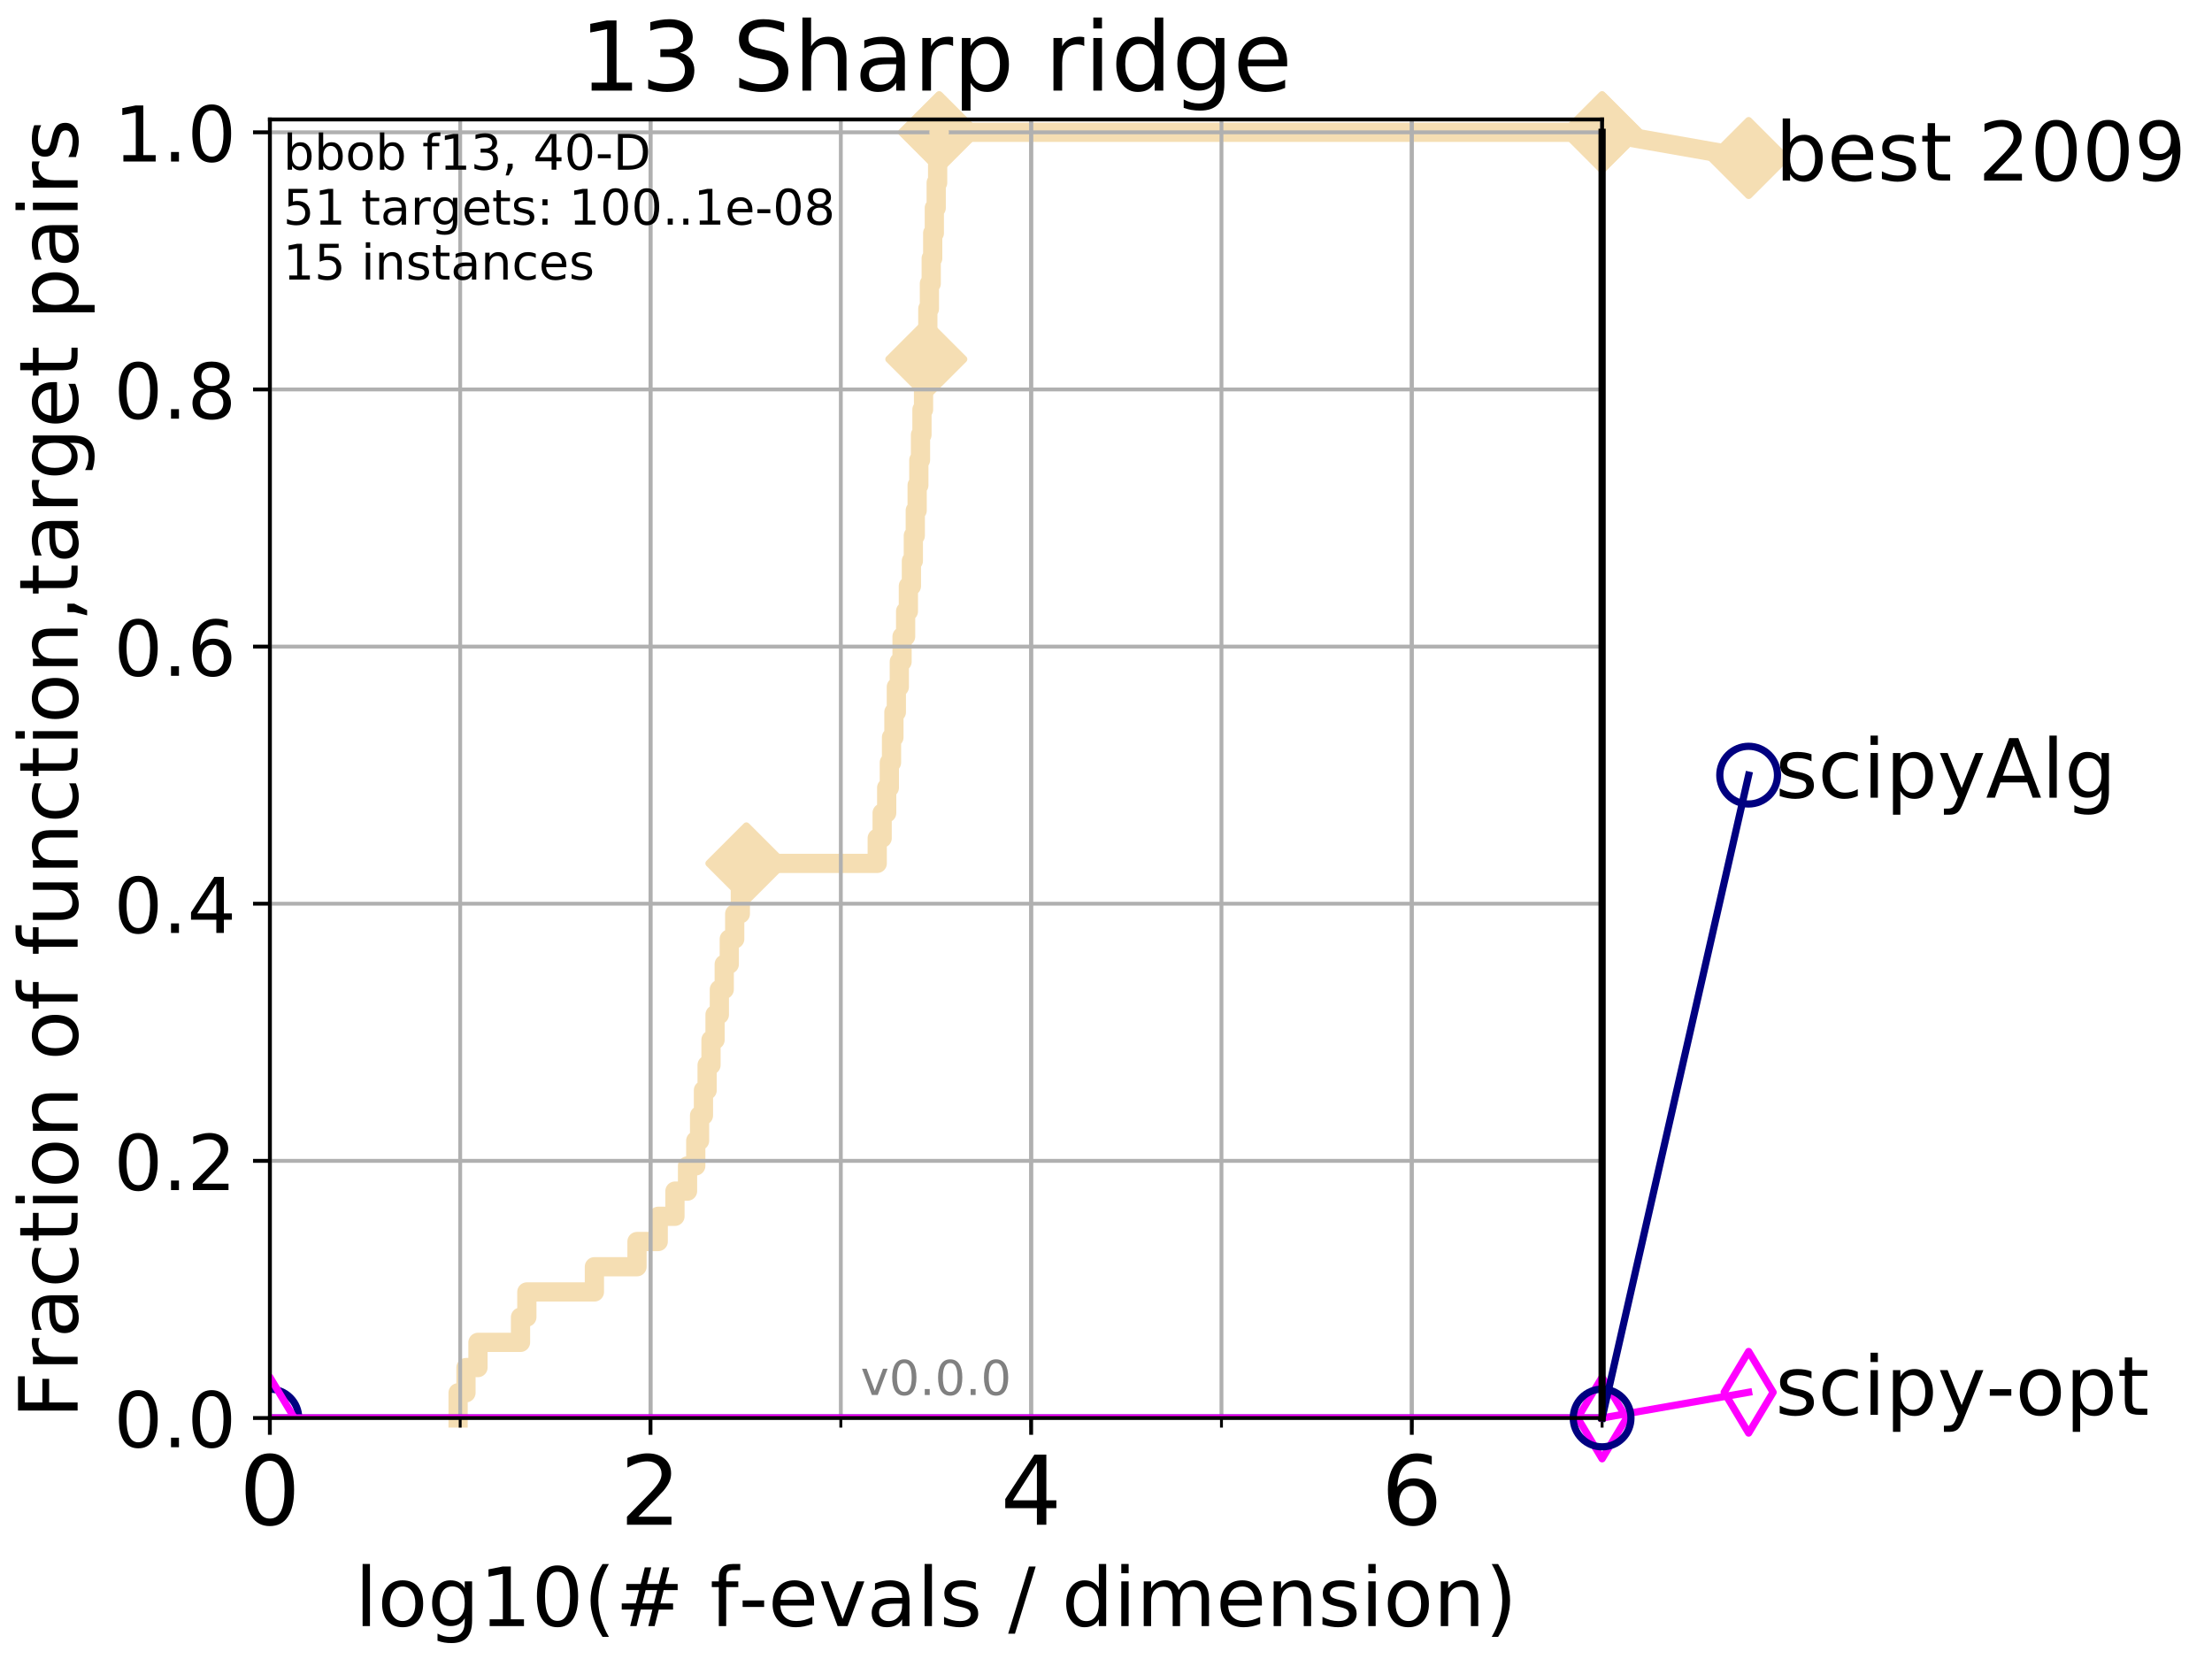 <?xml version="1.0" encoding="utf-8" standalone="no"?>
<!DOCTYPE svg PUBLIC "-//W3C//DTD SVG 1.1//EN"
  "http://www.w3.org/Graphics/SVG/1.1/DTD/svg11.dtd">
<!-- Created with matplotlib (http://matplotlib.org/) -->
<svg height="345pt" version="1.1" viewBox="0 0 460 345" width="460pt" xmlns="http://www.w3.org/2000/svg" xmlns:xlink="http://www.w3.org/1999/xlink">
 <defs>
  <style type="text/css">
*{stroke-linecap:butt;stroke-linejoin:round;}
  </style>
 </defs>
 <g id="figure_1">
  <g id="patch_1">
   <path d="M 0 345.6 
L 460.8 345.6 
L 460.8 0 
L 0 0 
z
" style="fill:#ffffff;"/>
  </g>
  <g id="axes_1">
   <g id="patch_2">
    <path d="M 56.12 294.88 
L 333.168 294.88 
L 333.168 24.84 
L 56.12 24.84 
z
" style="fill:#ffffff;"/>
   </g>
   <g id="line2d_1">
    <path d="M 95.263 294.88 
L 95.263 289.638 
L 96.901 289.638 
L 96.901 284.395 
L 99.396 284.395 
L 99.396 279.153 
L 108.245 279.153 
L 108.245 273.91 
L 109.561 273.91 
L 109.561 268.668 
L 123.61 268.668 
L 123.61 263.425 
L 132.468 263.425 
L 132.468 258.183 
L 136.88 258.183 
L 136.88 252.94 
L 140.362 252.94 
L 140.362 247.698 
L 142.975 247.698 
L 142.975 242.455 
L 144.688 242.455 
L 144.688 237.213 
L 145.48 237.213 
L 145.48 231.97 
L 146.284 231.97 
L 146.284 226.728 
L 147.053 226.728 
L 147.053 221.485 
L 147.857 221.485 
L 147.857 216.243 
L 148.7 216.243 
L 148.7 211 
L 149.595 211 
L 149.595 205.758 
L 150.607 205.758 
L 150.607 200.515 
L 151.657 200.515 
L 151.657 195.273 
L 152.788 195.273 
L 152.788 190.03 
L 153.96 190.03 
L 153.96 184.788 
L 155.216 184.788 
L 155.216 179.546 
L 182.425 179.546 
L 182.425 174.303 
L 183.448 174.303 
L 183.448 169.061 
L 184.392 169.061 
L 184.392 163.818 
L 184.943 163.818 
L 184.943 158.576 
L 185.396 158.576 
L 185.396 153.333 
L 185.895 153.333 
L 185.895 148.091 
L 186.401 148.091 
L 186.401 142.848 
L 187.019 142.848 
L 187.019 137.606 
L 187.588 137.606 
L 187.588 132.363 
L 188.329 132.363 
L 188.329 127.121 
L 188.904 127.121 
L 188.904 121.878 
L 189.533 121.878 
L 189.533 116.636 
L 189.934 116.636 
L 189.934 111.393 
L 190.339 111.393 
L 190.339 106.151 
L 190.727 106.151 
L 190.727 100.908 
L 191.078 100.908 
L 191.078 95.666 
L 191.422 95.666 
L 191.422 90.423 
L 191.728 90.423 
L 191.728 85.181 
L 192.054 85.181 
L 192.054 79.938 
L 192.329 79.938 
L 192.329 74.696 
L 192.631 74.696 
L 192.631 69.453 
L 192.946 69.453 
L 192.946 64.211 
L 193.276 64.211 
L 193.276 58.969 
L 193.653 58.969 
L 193.653 53.726 
L 193.962 53.726 
L 193.962 48.484 
L 194.299 48.484 
L 194.299 43.241 
L 194.689 43.241 
L 194.689 37.999 
L 194.988 37.999 
L 194.988 32.756 
L 195.304 32.756 
L 195.304 27.514 
L 333.168 27.514 
" style="fill:none;stroke:#f5deb3;stroke-linecap:square;stroke-width:4;"/>
   </g>
   <g id="line2d_2">
    <defs>
     <path d="M -0 7.778 
L 7.778 0 
L 0 -7.778 
L -7.778 -0 
z
" id="m2b0eaac661" style="stroke:#f5deb3;stroke-linejoin:miter;stroke-width:1.5;"/>
    </defs>
    <g>
     <use style="fill:#f5deb3;stroke:#f5deb3;stroke-linejoin:miter;stroke-width:1.5;" x="155.216" xlink:href="#m2b0eaac661" y="179.546"/>
     <use style="fill:#f5deb3;stroke:#f5deb3;stroke-linejoin:miter;stroke-width:1.5;" x="192.631" xlink:href="#m2b0eaac661" y="74.696"/>
     <use style="fill:#f5deb3;stroke:#f5deb3;stroke-linejoin:miter;stroke-width:1.5;" x="195.304" xlink:href="#m2b0eaac661" y="27.514"/>
     <use style="fill:#f5deb3;stroke:#f5deb3;stroke-linejoin:miter;stroke-width:1.5;" x="195.304" xlink:href="#m2b0eaac661" y="27.514"/>
     <use style="fill:#f5deb3;stroke:#f5deb3;stroke-linejoin:miter;stroke-width:1.5;" x="333.168" xlink:href="#m2b0eaac661" y="27.514"/>
    </g>
   </g>
   <g id="line2d_3">
    <path style="fill:none;stroke:#f5deb3;stroke-linecap:square;stroke-width:4;"/>
    <g/>
   </g>
   <g id="line2d_4">
    <path d="M 333.168 27.514 
L 363.643 32.861 
" style="fill:none;stroke:#f5deb3;stroke-linecap:square;stroke-width:4;"/>
    <g>
     <use style="fill:#f5deb3;stroke:#f5deb3;stroke-linejoin:miter;stroke-width:1.5;" x="333.168" xlink:href="#m2b0eaac661" y="27.514"/>
     <use style="fill:#f5deb3;stroke:#f5deb3;stroke-linejoin:miter;stroke-width:1.5;" x="363.643" xlink:href="#m2b0eaac661" y="32.861"/>
    </g>
   </g>
   <g id="matplotlib.axis_1">
    <g id="xtick_1">
     <g id="line2d_5">
      <path clip-path="url(#pdf7e68408b)" d="M 56.12 294.88 
L 56.12 24.84 
" style="fill:none;stroke:#b0b0b0;stroke-linecap:square;stroke-width:0.8;"/>
     </g>
     <g id="line2d_6">
      <defs>
       <path d="M 0 0 
L 0 3.5 
" id="m7b03c92eed" style="stroke:#000000;stroke-width:0.8;"/>
      </defs>
      <g>
       <use style="stroke:#000000;stroke-width:0.8;" x="56.12" xlink:href="#m7b03c92eed" y="294.88"/>
      </g>
     </g>
     <g id="text_1">
      <!-- 0 -->
      <defs>
       <path d="M 31.781 66.406 
Q 24.172 66.406 20.328 58.906 
Q 16.5 51.422 16.5 36.375 
Q 16.5 21.391 20.328 13.891 
Q 24.172 6.391 31.781 6.391 
Q 39.453 6.391 43.281 13.891 
Q 47.125 21.391 47.125 36.375 
Q 47.125 51.422 43.281 58.906 
Q 39.453 66.406 31.781 66.406 
z
M 31.781 74.219 
Q 44.047 74.219 50.516 64.516 
Q 56.984 54.828 56.984 36.375 
Q 56.984 17.969 50.516 8.266 
Q 44.047 -1.422 31.781 -1.422 
Q 19.531 -1.422 13.062 8.266 
Q 6.594 17.969 6.594 36.375 
Q 6.594 54.828 13.062 64.516 
Q 19.531 74.219 31.781 74.219 
z
" id="DejaVuSans-30"/>
      </defs>
      <g transform="translate(49.758 317.077)scale(0.2 -0.2)">
       <use xlink:href="#DejaVuSans-30"/>
      </g>
     </g>
    </g>
    <g id="xtick_2">
     <g id="line2d_7">
      <path clip-path="url(#pdf7e68408b)" d="M 135.277 294.88 
L 135.277 24.84 
" style="fill:none;stroke:#b0b0b0;stroke-linecap:square;stroke-width:0.8;"/>
     </g>
     <g id="line2d_8">
      <g>
       <use style="stroke:#000000;stroke-width:0.8;" x="135.277" xlink:href="#m7b03c92eed" y="294.88"/>
      </g>
     </g>
     <g id="text_2">
      <!-- 2 -->
      <defs>
       <path d="M 19.188 8.297 
L 53.609 8.297 
L 53.609 0 
L 7.328 0 
L 7.328 8.297 
Q 12.938 14.109 22.625 23.891 
Q 32.328 33.688 34.812 36.531 
Q 39.547 41.844 41.422 45.531 
Q 43.312 49.219 43.312 52.781 
Q 43.312 58.594 39.234 62.25 
Q 35.156 65.922 28.609 65.922 
Q 23.969 65.922 18.812 64.312 
Q 13.672 62.703 7.812 59.422 
L 7.812 69.391 
Q 13.766 71.781 18.938 73 
Q 24.125 74.219 28.422 74.219 
Q 39.75 74.219 46.484 68.547 
Q 53.219 62.891 53.219 53.422 
Q 53.219 48.922 51.531 44.891 
Q 49.859 40.875 45.406 35.406 
Q 44.188 33.984 37.641 27.219 
Q 31.109 20.453 19.188 8.297 
z
" id="DejaVuSans-32"/>
      </defs>
      <g transform="translate(128.914 317.077)scale(0.2 -0.2)">
       <use xlink:href="#DejaVuSans-32"/>
      </g>
     </g>
    </g>
    <g id="xtick_3">
     <g id="line2d_9">
      <path clip-path="url(#pdf7e68408b)" d="M 214.433 294.88 
L 214.433 24.84 
" style="fill:none;stroke:#b0b0b0;stroke-linecap:square;stroke-width:0.8;"/>
     </g>
     <g id="line2d_10">
      <g>
       <use style="stroke:#000000;stroke-width:0.8;" x="214.433" xlink:href="#m7b03c92eed" y="294.88"/>
      </g>
     </g>
     <g id="text_3">
      <!-- 4 -->
      <defs>
       <path d="M 37.797 64.312 
L 12.891 25.391 
L 37.797 25.391 
z
M 35.203 72.906 
L 47.609 72.906 
L 47.609 25.391 
L 58.016 25.391 
L 58.016 17.188 
L 47.609 17.188 
L 47.609 0 
L 37.797 0 
L 37.797 17.188 
L 4.891 17.188 
L 4.891 26.703 
z
" id="DejaVuSans-34"/>
      </defs>
      <g transform="translate(208.071 317.077)scale(0.2 -0.2)">
       <use xlink:href="#DejaVuSans-34"/>
      </g>
     </g>
    </g>
    <g id="xtick_4">
     <g id="line2d_11">
      <path clip-path="url(#pdf7e68408b)" d="M 293.59 294.88 
L 293.59 24.84 
" style="fill:none;stroke:#b0b0b0;stroke-linecap:square;stroke-width:0.8;"/>
     </g>
     <g id="line2d_12">
      <g>
       <use style="stroke:#000000;stroke-width:0.8;" x="293.59" xlink:href="#m7b03c92eed" y="294.88"/>
      </g>
     </g>
     <g id="text_4">
      <!-- 6 -->
      <defs>
       <path d="M 33.016 40.375 
Q 26.375 40.375 22.484 35.828 
Q 18.609 31.297 18.609 23.391 
Q 18.609 15.531 22.484 10.953 
Q 26.375 6.391 33.016 6.391 
Q 39.656 6.391 43.531 10.953 
Q 47.406 15.531 47.406 23.391 
Q 47.406 31.297 43.531 35.828 
Q 39.656 40.375 33.016 40.375 
z
M 52.594 71.297 
L 52.594 62.312 
Q 48.875 64.062 45.094 64.984 
Q 41.312 65.922 37.594 65.922 
Q 27.828 65.922 22.672 59.328 
Q 17.531 52.734 16.797 39.406 
Q 19.672 43.656 24.016 45.922 
Q 28.375 48.188 33.594 48.188 
Q 44.578 48.188 50.953 41.516 
Q 57.328 34.859 57.328 23.391 
Q 57.328 12.156 50.688 5.359 
Q 44.047 -1.422 33.016 -1.422 
Q 20.359 -1.422 13.672 8.266 
Q 6.984 17.969 6.984 36.375 
Q 6.984 53.656 15.188 63.938 
Q 23.391 74.219 37.203 74.219 
Q 40.922 74.219 44.703 73.484 
Q 48.484 72.75 52.594 71.297 
z
" id="DejaVuSans-36"/>
      </defs>
      <g transform="translate(287.227 317.077)scale(0.2 -0.2)">
       <use xlink:href="#DejaVuSans-36"/>
      </g>
     </g>
    </g>
    <g id="xtick_5">
     <g id="line2d_13">
      <path clip-path="url(#pdf7e68408b)" d="M 56.12 294.88 
L 56.12 24.84 
" style="fill:none;stroke:#b0b0b0;stroke-linecap:square;stroke-width:0.8;"/>
     </g>
     <g id="line2d_14">
      <defs>
       <path d="M 0 0 
L 0 2 
" id="m93a1d29a20" style="stroke:#000000;stroke-width:0.6;"/>
      </defs>
      <g>
       <use style="stroke:#000000;stroke-width:0.6;" x="56.12" xlink:href="#m93a1d29a20" y="294.88"/>
      </g>
     </g>
    </g>
    <g id="xtick_6">
     <g id="line2d_15">
      <path clip-path="url(#pdf7e68408b)" d="M 95.698 294.88 
L 95.698 24.84 
" style="fill:none;stroke:#b0b0b0;stroke-linecap:square;stroke-width:0.8;"/>
     </g>
     <g id="line2d_16">
      <g>
       <use style="stroke:#000000;stroke-width:0.6;" x="95.698" xlink:href="#m93a1d29a20" y="294.88"/>
      </g>
     </g>
    </g>
    <g id="xtick_7">
     <g id="line2d_17">
      <path clip-path="url(#pdf7e68408b)" d="M 135.277 294.88 
L 135.277 24.84 
" style="fill:none;stroke:#b0b0b0;stroke-linecap:square;stroke-width:0.8;"/>
     </g>
     <g id="line2d_18">
      <g>
       <use style="stroke:#000000;stroke-width:0.6;" x="135.277" xlink:href="#m93a1d29a20" y="294.88"/>
      </g>
     </g>
    </g>
    <g id="xtick_8">
     <g id="line2d_19">
      <path clip-path="url(#pdf7e68408b)" d="M 174.855 294.88 
L 174.855 24.84 
" style="fill:none;stroke:#b0b0b0;stroke-linecap:square;stroke-width:0.8;"/>
     </g>
     <g id="line2d_20">
      <g>
       <use style="stroke:#000000;stroke-width:0.6;" x="174.855" xlink:href="#m93a1d29a20" y="294.88"/>
      </g>
     </g>
    </g>
    <g id="xtick_9">
     <g id="line2d_21">
      <path clip-path="url(#pdf7e68408b)" d="M 214.433 294.88 
L 214.433 24.84 
" style="fill:none;stroke:#b0b0b0;stroke-linecap:square;stroke-width:0.8;"/>
     </g>
     <g id="line2d_22">
      <g>
       <use style="stroke:#000000;stroke-width:0.6;" x="214.433" xlink:href="#m93a1d29a20" y="294.88"/>
      </g>
     </g>
    </g>
    <g id="xtick_10">
     <g id="line2d_23">
      <path clip-path="url(#pdf7e68408b)" d="M 254.011 294.88 
L 254.011 24.84 
" style="fill:none;stroke:#b0b0b0;stroke-linecap:square;stroke-width:0.8;"/>
     </g>
     <g id="line2d_24">
      <g>
       <use style="stroke:#000000;stroke-width:0.6;" x="254.011" xlink:href="#m93a1d29a20" y="294.88"/>
      </g>
     </g>
    </g>
    <g id="xtick_11">
     <g id="line2d_25">
      <path clip-path="url(#pdf7e68408b)" d="M 293.59 294.88 
L 293.59 24.84 
" style="fill:none;stroke:#b0b0b0;stroke-linecap:square;stroke-width:0.8;"/>
     </g>
     <g id="line2d_26">
      <g>
       <use style="stroke:#000000;stroke-width:0.6;" x="293.59" xlink:href="#m93a1d29a20" y="294.88"/>
      </g>
     </g>
    </g>
    <g id="xtick_12">
     <g id="line2d_27">
      <path clip-path="url(#pdf7e68408b)" d="M 333.168 294.88 
L 333.168 24.84 
" style="fill:none;stroke:#b0b0b0;stroke-linecap:square;stroke-width:0.8;"/>
     </g>
     <g id="line2d_28">
      <g>
       <use style="stroke:#000000;stroke-width:0.6;" x="333.168" xlink:href="#m93a1d29a20" y="294.88"/>
      </g>
     </g>
    </g>
    <g id="text_5">
     <!-- log10(# f-evals / dimension) -->
     <defs>
      <path d="M 9.422 75.984 
L 18.406 75.984 
L 18.406 0 
L 9.422 0 
z
" id="DejaVuSans-6c"/>
      <path d="M 30.609 48.391 
Q 23.391 48.391 19.188 42.75 
Q 14.984 37.109 14.984 27.297 
Q 14.984 17.484 19.156 11.844 
Q 23.344 6.203 30.609 6.203 
Q 37.797 6.203 41.984 11.859 
Q 46.188 17.531 46.188 27.297 
Q 46.188 37.016 41.984 42.703 
Q 37.797 48.391 30.609 48.391 
z
M 30.609 56 
Q 42.328 56 49.016 48.375 
Q 55.719 40.766 55.719 27.297 
Q 55.719 13.875 49.016 6.219 
Q 42.328 -1.422 30.609 -1.422 
Q 18.844 -1.422 12.172 6.219 
Q 5.516 13.875 5.516 27.297 
Q 5.516 40.766 12.172 48.375 
Q 18.844 56 30.609 56 
z
" id="DejaVuSans-6f"/>
      <path d="M 45.406 27.984 
Q 45.406 37.75 41.375 43.109 
Q 37.359 48.484 30.078 48.484 
Q 22.859 48.484 18.828 43.109 
Q 14.797 37.75 14.797 27.984 
Q 14.797 18.266 18.828 12.891 
Q 22.859 7.516 30.078 7.516 
Q 37.359 7.516 41.375 12.891 
Q 45.406 18.266 45.406 27.984 
z
M 54.391 6.781 
Q 54.391 -7.172 48.188 -13.984 
Q 42 -20.797 29.203 -20.797 
Q 24.469 -20.797 20.266 -20.094 
Q 16.062 -19.391 12.109 -17.922 
L 12.109 -9.188 
Q 16.062 -11.328 19.922 -12.344 
Q 23.781 -13.375 27.781 -13.375 
Q 36.625 -13.375 41.016 -8.766 
Q 45.406 -4.156 45.406 5.172 
L 45.406 9.625 
Q 42.625 4.781 38.281 2.391 
Q 33.938 0 27.875 0 
Q 17.828 0 11.672 7.656 
Q 5.516 15.328 5.516 27.984 
Q 5.516 40.672 11.672 48.328 
Q 17.828 56 27.875 56 
Q 33.938 56 38.281 53.609 
Q 42.625 51.219 45.406 46.391 
L 45.406 54.688 
L 54.391 54.688 
z
" id="DejaVuSans-67"/>
      <path d="M 12.406 8.297 
L 28.516 8.297 
L 28.516 63.922 
L 10.984 60.406 
L 10.984 69.391 
L 28.422 72.906 
L 38.281 72.906 
L 38.281 8.297 
L 54.391 8.297 
L 54.391 0 
L 12.406 0 
z
" id="DejaVuSans-31"/>
      <path d="M 31 75.875 
Q 24.469 64.656 21.281 53.656 
Q 18.109 42.672 18.109 31.391 
Q 18.109 20.125 21.312 9.062 
Q 24.516 -2 31 -13.188 
L 23.188 -13.188 
Q 15.875 -1.703 12.234 9.375 
Q 8.594 20.453 8.594 31.391 
Q 8.594 42.281 12.203 53.312 
Q 15.828 64.359 23.188 75.875 
z
" id="DejaVuSans-28"/>
      <path d="M 51.125 44 
L 36.922 44 
L 32.812 27.688 
L 47.125 27.688 
z
M 43.797 71.781 
L 38.719 51.516 
L 52.984 51.516 
L 58.109 71.781 
L 65.922 71.781 
L 60.891 51.516 
L 76.125 51.516 
L 76.125 44 
L 58.984 44 
L 54.984 27.688 
L 70.516 27.688 
L 70.516 20.219 
L 53.078 20.219 
L 48 0 
L 40.188 0 
L 45.219 20.219 
L 30.906 20.219 
L 25.875 0 
L 18.016 0 
L 23.094 20.219 
L 7.719 20.219 
L 7.719 27.688 
L 24.906 27.688 
L 29 44 
L 13.281 44 
L 13.281 51.516 
L 30.906 51.516 
L 35.891 71.781 
z
" id="DejaVuSans-23"/>
      <path id="DejaVuSans-20"/>
      <path d="M 37.109 75.984 
L 37.109 68.5 
L 28.516 68.5 
Q 23.688 68.5 21.797 66.547 
Q 19.922 64.594 19.922 59.516 
L 19.922 54.688 
L 34.719 54.688 
L 34.719 47.703 
L 19.922 47.703 
L 19.922 0 
L 10.891 0 
L 10.891 47.703 
L 2.297 47.703 
L 2.297 54.688 
L 10.891 54.688 
L 10.891 58.5 
Q 10.891 67.625 15.141 71.797 
Q 19.391 75.984 28.609 75.984 
z
" id="DejaVuSans-66"/>
      <path d="M 4.891 31.391 
L 31.203 31.391 
L 31.203 23.391 
L 4.891 23.391 
z
" id="DejaVuSans-2d"/>
      <path d="M 56.203 29.594 
L 56.203 25.203 
L 14.891 25.203 
Q 15.484 15.922 20.484 11.062 
Q 25.484 6.203 34.422 6.203 
Q 39.594 6.203 44.453 7.469 
Q 49.312 8.734 54.109 11.281 
L 54.109 2.781 
Q 49.266 0.734 44.188 -0.344 
Q 39.109 -1.422 33.891 -1.422 
Q 20.797 -1.422 13.156 6.188 
Q 5.516 13.812 5.516 26.812 
Q 5.516 40.234 12.766 48.109 
Q 20.016 56 32.328 56 
Q 43.359 56 49.781 48.891 
Q 56.203 41.797 56.203 29.594 
z
M 47.219 32.234 
Q 47.125 39.594 43.094 43.984 
Q 39.062 48.391 32.422 48.391 
Q 24.906 48.391 20.391 44.141 
Q 15.875 39.891 15.188 32.172 
z
" id="DejaVuSans-65"/>
      <path d="M 2.984 54.688 
L 12.5 54.688 
L 29.594 8.797 
L 46.688 54.688 
L 56.203 54.688 
L 35.688 0 
L 23.484 0 
z
" id="DejaVuSans-76"/>
      <path d="M 34.281 27.484 
Q 23.391 27.484 19.188 25 
Q 14.984 22.516 14.984 16.5 
Q 14.984 11.719 18.141 8.906 
Q 21.297 6.109 26.703 6.109 
Q 34.188 6.109 38.703 11.406 
Q 43.219 16.703 43.219 25.484 
L 43.219 27.484 
z
M 52.203 31.203 
L 52.203 0 
L 43.219 0 
L 43.219 8.297 
Q 40.141 3.328 35.547 0.953 
Q 30.953 -1.422 24.312 -1.422 
Q 15.922 -1.422 10.953 3.297 
Q 6 8.016 6 15.922 
Q 6 25.141 12.172 29.828 
Q 18.359 34.516 30.609 34.516 
L 43.219 34.516 
L 43.219 35.406 
Q 43.219 41.609 39.141 45 
Q 35.062 48.391 27.688 48.391 
Q 23 48.391 18.547 47.266 
Q 14.109 46.141 10.016 43.891 
L 10.016 52.203 
Q 14.938 54.109 19.578 55.047 
Q 24.219 56 28.609 56 
Q 40.484 56 46.344 49.844 
Q 52.203 43.703 52.203 31.203 
z
" id="DejaVuSans-61"/>
      <path d="M 44.281 53.078 
L 44.281 44.578 
Q 40.484 46.531 36.375 47.5 
Q 32.281 48.484 27.875 48.484 
Q 21.188 48.484 17.844 46.438 
Q 14.5 44.391 14.5 40.281 
Q 14.5 37.156 16.891 35.375 
Q 19.281 33.594 26.516 31.984 
L 29.594 31.297 
Q 39.156 29.25 43.188 25.516 
Q 47.219 21.781 47.219 15.094 
Q 47.219 7.469 41.188 3.016 
Q 35.156 -1.422 24.609 -1.422 
Q 20.219 -1.422 15.453 -0.562 
Q 10.688 0.297 5.422 2 
L 5.422 11.281 
Q 10.406 8.688 15.234 7.391 
Q 20.062 6.109 24.812 6.109 
Q 31.156 6.109 34.562 8.281 
Q 37.984 10.453 37.984 14.406 
Q 37.984 18.062 35.516 20.016 
Q 33.062 21.969 24.703 23.781 
L 21.578 24.516 
Q 13.234 26.266 9.516 29.906 
Q 5.812 33.547 5.812 39.891 
Q 5.812 47.609 11.281 51.797 
Q 16.75 56 26.812 56 
Q 31.781 56 36.172 55.266 
Q 40.578 54.547 44.281 53.078 
z
" id="DejaVuSans-73"/>
      <path d="M 25.391 72.906 
L 33.688 72.906 
L 8.297 -9.281 
L 0 -9.281 
z
" id="DejaVuSans-2f"/>
      <path d="M 45.406 46.391 
L 45.406 75.984 
L 54.391 75.984 
L 54.391 0 
L 45.406 0 
L 45.406 8.203 
Q 42.578 3.328 38.25 0.953 
Q 33.938 -1.422 27.875 -1.422 
Q 17.969 -1.422 11.734 6.484 
Q 5.516 14.406 5.516 27.297 
Q 5.516 40.188 11.734 48.094 
Q 17.969 56 27.875 56 
Q 33.938 56 38.25 53.625 
Q 42.578 51.266 45.406 46.391 
z
M 14.797 27.297 
Q 14.797 17.391 18.875 11.75 
Q 22.953 6.109 30.078 6.109 
Q 37.203 6.109 41.297 11.75 
Q 45.406 17.391 45.406 27.297 
Q 45.406 37.203 41.297 42.844 
Q 37.203 48.484 30.078 48.484 
Q 22.953 48.484 18.875 42.844 
Q 14.797 37.203 14.797 27.297 
z
" id="DejaVuSans-64"/>
      <path d="M 9.422 54.688 
L 18.406 54.688 
L 18.406 0 
L 9.422 0 
z
M 9.422 75.984 
L 18.406 75.984 
L 18.406 64.594 
L 9.422 64.594 
z
" id="DejaVuSans-69"/>
      <path d="M 52 44.188 
Q 55.375 50.25 60.062 53.125 
Q 64.75 56 71.094 56 
Q 79.641 56 84.281 50.016 
Q 88.922 44.047 88.922 33.016 
L 88.922 0 
L 79.891 0 
L 79.891 32.719 
Q 79.891 40.578 77.094 44.375 
Q 74.312 48.188 68.609 48.188 
Q 61.625 48.188 57.562 43.547 
Q 53.516 38.922 53.516 30.906 
L 53.516 0 
L 44.484 0 
L 44.484 32.719 
Q 44.484 40.625 41.703 44.406 
Q 38.922 48.188 33.109 48.188 
Q 26.219 48.188 22.156 43.531 
Q 18.109 38.875 18.109 30.906 
L 18.109 0 
L 9.078 0 
L 9.078 54.688 
L 18.109 54.688 
L 18.109 46.188 
Q 21.188 51.219 25.484 53.609 
Q 29.781 56 35.688 56 
Q 41.656 56 45.828 52.969 
Q 50 49.953 52 44.188 
z
" id="DejaVuSans-6d"/>
      <path d="M 54.891 33.016 
L 54.891 0 
L 45.906 0 
L 45.906 32.719 
Q 45.906 40.484 42.875 44.328 
Q 39.844 48.188 33.797 48.188 
Q 26.516 48.188 22.312 43.547 
Q 18.109 38.922 18.109 30.906 
L 18.109 0 
L 9.078 0 
L 9.078 54.688 
L 18.109 54.688 
L 18.109 46.188 
Q 21.344 51.125 25.703 53.562 
Q 30.078 56 35.797 56 
Q 45.219 56 50.047 50.172 
Q 54.891 44.344 54.891 33.016 
z
" id="DejaVuSans-6e"/>
      <path d="M 8.016 75.875 
L 15.828 75.875 
Q 23.141 64.359 26.781 53.312 
Q 30.422 42.281 30.422 31.391 
Q 30.422 20.453 26.781 9.375 
Q 23.141 -1.703 15.828 -13.188 
L 8.016 -13.188 
Q 14.5 -2 17.703 9.062 
Q 20.906 20.125 20.906 31.391 
Q 20.906 42.672 17.703 53.656 
Q 14.5 64.656 8.016 75.875 
z
" id="DejaVuSans-29"/>
     </defs>
     <g transform="translate(73.803 338.154)scale(0.17 -0.17)">
      <use xlink:href="#DejaVuSans-6c"/>
      <use x="27.783" xlink:href="#DejaVuSans-6f"/>
      <use x="88.965" xlink:href="#DejaVuSans-67"/>
      <use x="152.441" xlink:href="#DejaVuSans-31"/>
      <use x="216.064" xlink:href="#DejaVuSans-30"/>
      <use x="279.688" xlink:href="#DejaVuSans-28"/>
      <use x="318.701" xlink:href="#DejaVuSans-23"/>
      <use x="402.49" xlink:href="#DejaVuSans-20"/>
      <use x="434.277" xlink:href="#DejaVuSans-66"/>
      <use x="469.404" xlink:href="#DejaVuSans-2d"/>
      <use x="505.488" xlink:href="#DejaVuSans-65"/>
      <use x="567.012" xlink:href="#DejaVuSans-76"/>
      <use x="626.191" xlink:href="#DejaVuSans-61"/>
      <use x="687.471" xlink:href="#DejaVuSans-6c"/>
      <use x="715.254" xlink:href="#DejaVuSans-73"/>
      <use x="767.354" xlink:href="#DejaVuSans-20"/>
      <use x="799.141" xlink:href="#DejaVuSans-2f"/>
      <use x="832.832" xlink:href="#DejaVuSans-20"/>
      <use x="864.619" xlink:href="#DejaVuSans-64"/>
      <use x="928.096" xlink:href="#DejaVuSans-69"/>
      <use x="955.879" xlink:href="#DejaVuSans-6d"/>
      <use x="1053.291" xlink:href="#DejaVuSans-65"/>
      <use x="1114.814" xlink:href="#DejaVuSans-6e"/>
      <use x="1178.193" xlink:href="#DejaVuSans-73"/>
      <use x="1230.293" xlink:href="#DejaVuSans-69"/>
      <use x="1258.076" xlink:href="#DejaVuSans-6f"/>
      <use x="1319.258" xlink:href="#DejaVuSans-6e"/>
      <use x="1382.637" xlink:href="#DejaVuSans-29"/>
     </g>
    </g>
   </g>
   <g id="matplotlib.axis_2">
    <g id="ytick_1">
     <g id="line2d_29">
      <path clip-path="url(#pdf7e68408b)" d="M 56.12 294.88 
L 333.168 294.88 
" style="fill:none;stroke:#b0b0b0;stroke-linecap:square;stroke-width:0.8;"/>
     </g>
     <g id="line2d_30">
      <defs>
       <path d="M 0 0 
L -3.5 0 
" id="m4261e202bf" style="stroke:#000000;stroke-width:0.8;"/>
      </defs>
      <g>
       <use style="stroke:#000000;stroke-width:0.8;" x="56.12" xlink:href="#m4261e202bf" y="294.88"/>
      </g>
     </g>
     <g id="text_6">
      <!-- 0.0 -->
      <defs>
       <path d="M 10.688 12.406 
L 21 12.406 
L 21 0 
L 10.688 0 
z
" id="DejaVuSans-2e"/>
      </defs>
      <g transform="translate(23.675 300.959)scale(0.16 -0.16)">
       <use xlink:href="#DejaVuSans-30"/>
       <use x="63.623" xlink:href="#DejaVuSans-2e"/>
       <use x="95.41" xlink:href="#DejaVuSans-30"/>
      </g>
     </g>
    </g>
    <g id="ytick_2">
     <g id="line2d_31">
      <path clip-path="url(#pdf7e68408b)" d="M 56.12 241.407 
L 333.168 241.407 
" style="fill:none;stroke:#b0b0b0;stroke-linecap:square;stroke-width:0.8;"/>
     </g>
     <g id="line2d_32">
      <g>
       <use style="stroke:#000000;stroke-width:0.8;" x="56.12" xlink:href="#m4261e202bf" y="241.407"/>
      </g>
     </g>
     <g id="text_7">
      <!-- 0.2 -->
      <g transform="translate(23.675 247.485)scale(0.16 -0.16)">
       <use xlink:href="#DejaVuSans-30"/>
       <use x="63.623" xlink:href="#DejaVuSans-2e"/>
       <use x="95.41" xlink:href="#DejaVuSans-32"/>
      </g>
     </g>
    </g>
    <g id="ytick_3">
     <g id="line2d_33">
      <path clip-path="url(#pdf7e68408b)" d="M 56.12 187.933 
L 333.168 187.933 
" style="fill:none;stroke:#b0b0b0;stroke-linecap:square;stroke-width:0.8;"/>
     </g>
     <g id="line2d_34">
      <g>
       <use style="stroke:#000000;stroke-width:0.8;" x="56.12" xlink:href="#m4261e202bf" y="187.933"/>
      </g>
     </g>
     <g id="text_8">
      <!-- 0.4 -->
      <g transform="translate(23.675 194.012)scale(0.16 -0.16)">
       <use xlink:href="#DejaVuSans-30"/>
       <use x="63.623" xlink:href="#DejaVuSans-2e"/>
       <use x="95.41" xlink:href="#DejaVuSans-34"/>
      </g>
     </g>
    </g>
    <g id="ytick_4">
     <g id="line2d_35">
      <path clip-path="url(#pdf7e68408b)" d="M 56.12 134.46 
L 333.168 134.46 
" style="fill:none;stroke:#b0b0b0;stroke-linecap:square;stroke-width:0.8;"/>
     </g>
     <g id="line2d_36">
      <g>
       <use style="stroke:#000000;stroke-width:0.8;" x="56.12" xlink:href="#m4261e202bf" y="134.46"/>
      </g>
     </g>
     <g id="text_9">
      <!-- 0.6 -->
      <g transform="translate(23.675 140.539)scale(0.16 -0.16)">
       <use xlink:href="#DejaVuSans-30"/>
       <use x="63.623" xlink:href="#DejaVuSans-2e"/>
       <use x="95.41" xlink:href="#DejaVuSans-36"/>
      </g>
     </g>
    </g>
    <g id="ytick_5">
     <g id="line2d_37">
      <path clip-path="url(#pdf7e68408b)" d="M 56.12 80.987 
L 333.168 80.987 
" style="fill:none;stroke:#b0b0b0;stroke-linecap:square;stroke-width:0.8;"/>
     </g>
     <g id="line2d_38">
      <g>
       <use style="stroke:#000000;stroke-width:0.8;" x="56.12" xlink:href="#m4261e202bf" y="80.987"/>
      </g>
     </g>
     <g id="text_10">
      <!-- 0.8 -->
      <defs>
       <path d="M 31.781 34.625 
Q 24.75 34.625 20.719 30.859 
Q 16.703 27.094 16.703 20.516 
Q 16.703 13.922 20.719 10.156 
Q 24.75 6.391 31.781 6.391 
Q 38.812 6.391 42.859 10.172 
Q 46.922 13.969 46.922 20.516 
Q 46.922 27.094 42.891 30.859 
Q 38.875 34.625 31.781 34.625 
z
M 21.922 38.812 
Q 15.578 40.375 12.031 44.719 
Q 8.5 49.078 8.5 55.328 
Q 8.5 64.062 14.719 69.141 
Q 20.953 74.219 31.781 74.219 
Q 42.672 74.219 48.875 69.141 
Q 55.078 64.062 55.078 55.328 
Q 55.078 49.078 51.531 44.719 
Q 48 40.375 41.703 38.812 
Q 48.828 37.156 52.797 32.312 
Q 56.781 27.484 56.781 20.516 
Q 56.781 9.906 50.312 4.234 
Q 43.844 -1.422 31.781 -1.422 
Q 19.734 -1.422 13.25 4.234 
Q 6.781 9.906 6.781 20.516 
Q 6.781 27.484 10.781 32.312 
Q 14.797 37.156 21.922 38.812 
z
M 18.312 54.391 
Q 18.312 48.734 21.844 45.562 
Q 25.391 42.391 31.781 42.391 
Q 38.141 42.391 41.719 45.562 
Q 45.312 48.734 45.312 54.391 
Q 45.312 60.062 41.719 63.234 
Q 38.141 66.406 31.781 66.406 
Q 25.391 66.406 21.844 63.234 
Q 18.312 60.062 18.312 54.391 
z
" id="DejaVuSans-38"/>
      </defs>
      <g transform="translate(23.675 87.066)scale(0.16 -0.16)">
       <use xlink:href="#DejaVuSans-30"/>
       <use x="63.623" xlink:href="#DejaVuSans-2e"/>
       <use x="95.41" xlink:href="#DejaVuSans-38"/>
      </g>
     </g>
    </g>
    <g id="ytick_6">
     <g id="line2d_39">
      <path clip-path="url(#pdf7e68408b)" d="M 56.12 27.514 
L 333.168 27.514 
" style="fill:none;stroke:#b0b0b0;stroke-linecap:square;stroke-width:0.8;"/>
     </g>
     <g id="line2d_40">
      <g>
       <use style="stroke:#000000;stroke-width:0.8;" x="56.12" xlink:href="#m4261e202bf" y="27.514"/>
      </g>
     </g>
     <g id="text_11">
      <!-- 1.0 -->
      <g transform="translate(23.675 33.592)scale(0.16 -0.16)">
       <use xlink:href="#DejaVuSans-31"/>
       <use x="63.623" xlink:href="#DejaVuSans-2e"/>
       <use x="95.41" xlink:href="#DejaVuSans-30"/>
      </g>
     </g>
    </g>
    <g id="text_12">
     <!-- Fraction of function,target pairs -->
     <defs>
      <path d="M 9.812 72.906 
L 51.703 72.906 
L 51.703 64.594 
L 19.672 64.594 
L 19.672 43.109 
L 48.578 43.109 
L 48.578 34.812 
L 19.672 34.812 
L 19.672 0 
L 9.812 0 
z
" id="DejaVuSans-46"/>
      <path d="M 41.109 46.297 
Q 39.594 47.172 37.812 47.578 
Q 36.031 48 33.891 48 
Q 26.266 48 22.188 43.047 
Q 18.109 38.094 18.109 28.812 
L 18.109 0 
L 9.078 0 
L 9.078 54.688 
L 18.109 54.688 
L 18.109 46.188 
Q 20.953 51.172 25.484 53.578 
Q 30.031 56 36.531 56 
Q 37.453 56 38.578 55.875 
Q 39.703 55.766 41.062 55.516 
z
" id="DejaVuSans-72"/>
      <path d="M 48.781 52.594 
L 48.781 44.188 
Q 44.969 46.297 41.141 47.344 
Q 37.312 48.391 33.406 48.391 
Q 24.656 48.391 19.812 42.844 
Q 14.984 37.312 14.984 27.297 
Q 14.984 17.281 19.812 11.734 
Q 24.656 6.203 33.406 6.203 
Q 37.312 6.203 41.141 7.25 
Q 44.969 8.297 48.781 10.406 
L 48.781 2.094 
Q 45.016 0.344 40.984 -0.531 
Q 36.969 -1.422 32.422 -1.422 
Q 20.062 -1.422 12.781 6.344 
Q 5.516 14.109 5.516 27.297 
Q 5.516 40.672 12.859 48.328 
Q 20.219 56 33.016 56 
Q 37.156 56 41.109 55.141 
Q 45.062 54.297 48.781 52.594 
z
" id="DejaVuSans-63"/>
      <path d="M 18.312 70.219 
L 18.312 54.688 
L 36.812 54.688 
L 36.812 47.703 
L 18.312 47.703 
L 18.312 18.016 
Q 18.312 11.328 20.141 9.422 
Q 21.969 7.516 27.594 7.516 
L 36.812 7.516 
L 36.812 0 
L 27.594 0 
Q 17.188 0 13.234 3.875 
Q 9.281 7.766 9.281 18.016 
L 9.281 47.703 
L 2.688 47.703 
L 2.688 54.688 
L 9.281 54.688 
L 9.281 70.219 
z
" id="DejaVuSans-74"/>
      <path d="M 8.5 21.578 
L 8.5 54.688 
L 17.484 54.688 
L 17.484 21.922 
Q 17.484 14.156 20.5 10.266 
Q 23.531 6.391 29.594 6.391 
Q 36.859 6.391 41.078 11.031 
Q 45.312 15.672 45.312 23.688 
L 45.312 54.688 
L 54.297 54.688 
L 54.297 0 
L 45.312 0 
L 45.312 8.406 
Q 42.047 3.422 37.719 1 
Q 33.406 -1.422 27.688 -1.422 
Q 18.266 -1.422 13.375 4.438 
Q 8.5 10.297 8.5 21.578 
z
M 31.109 56 
z
" id="DejaVuSans-75"/>
      <path d="M 11.719 12.406 
L 22.016 12.406 
L 22.016 4 
L 14.016 -11.625 
L 7.719 -11.625 
L 11.719 4 
z
" id="DejaVuSans-2c"/>
      <path d="M 18.109 8.203 
L 18.109 -20.797 
L 9.078 -20.797 
L 9.078 54.688 
L 18.109 54.688 
L 18.109 46.391 
Q 20.953 51.266 25.266 53.625 
Q 29.594 56 35.594 56 
Q 45.562 56 51.781 48.094 
Q 58.016 40.188 58.016 27.297 
Q 58.016 14.406 51.781 6.484 
Q 45.562 -1.422 35.594 -1.422 
Q 29.594 -1.422 25.266 0.953 
Q 20.953 3.328 18.109 8.203 
z
M 48.688 27.297 
Q 48.688 37.203 44.609 42.844 
Q 40.531 48.484 33.406 48.484 
Q 26.266 48.484 22.188 42.844 
Q 18.109 37.203 18.109 27.297 
Q 18.109 17.391 22.188 11.75 
Q 26.266 6.109 33.406 6.109 
Q 40.531 6.109 44.609 11.75 
Q 48.688 17.391 48.688 27.297 
z
" id="DejaVuSans-70"/>
     </defs>
     <g transform="translate(16.14 294.999)rotate(-90)scale(0.17 -0.17)">
      <use xlink:href="#DejaVuSans-46"/>
      <use x="57.41" xlink:href="#DejaVuSans-72"/>
      <use x="98.523" xlink:href="#DejaVuSans-61"/>
      <use x="159.803" xlink:href="#DejaVuSans-63"/>
      <use x="214.783" xlink:href="#DejaVuSans-74"/>
      <use x="253.992" xlink:href="#DejaVuSans-69"/>
      <use x="281.775" xlink:href="#DejaVuSans-6f"/>
      <use x="342.957" xlink:href="#DejaVuSans-6e"/>
      <use x="406.336" xlink:href="#DejaVuSans-20"/>
      <use x="438.123" xlink:href="#DejaVuSans-6f"/>
      <use x="499.305" xlink:href="#DejaVuSans-66"/>
      <use x="534.51" xlink:href="#DejaVuSans-20"/>
      <use x="566.297" xlink:href="#DejaVuSans-66"/>
      <use x="601.502" xlink:href="#DejaVuSans-75"/>
      <use x="664.881" xlink:href="#DejaVuSans-6e"/>
      <use x="728.26" xlink:href="#DejaVuSans-63"/>
      <use x="783.24" xlink:href="#DejaVuSans-74"/>
      <use x="822.449" xlink:href="#DejaVuSans-69"/>
      <use x="850.232" xlink:href="#DejaVuSans-6f"/>
      <use x="911.414" xlink:href="#DejaVuSans-6e"/>
      <use x="974.793" xlink:href="#DejaVuSans-2c"/>
      <use x="1006.58" xlink:href="#DejaVuSans-74"/>
      <use x="1045.789" xlink:href="#DejaVuSans-61"/>
      <use x="1107.068" xlink:href="#DejaVuSans-72"/>
      <use x="1148.166" xlink:href="#DejaVuSans-67"/>
      <use x="1211.643" xlink:href="#DejaVuSans-65"/>
      <use x="1273.166" xlink:href="#DejaVuSans-74"/>
      <use x="1312.375" xlink:href="#DejaVuSans-20"/>
      <use x="1344.162" xlink:href="#DejaVuSans-70"/>
      <use x="1407.639" xlink:href="#DejaVuSans-61"/>
      <use x="1468.918" xlink:href="#DejaVuSans-69"/>
      <use x="1496.701" xlink:href="#DejaVuSans-72"/>
      <use x="1537.814" xlink:href="#DejaVuSans-73"/>
     </g>
    </g>
   </g>
   <g id="line2d_41">
    <defs>
     <path d="M 0 1.5 
C 0.398 1.5 0.779 1.342 1.061 1.061 
C 1.342 0.779 1.5 0.398 1.5 0 
C 1.5 -0.398 1.342 -0.779 1.061 -1.061 
C 0.779 -1.342 0.398 -1.5 0 -1.5 
C -0.398 -1.5 -0.779 -1.342 -1.061 -1.061 
C -1.342 -0.779 -1.5 -0.398 -1.5 0 
C -1.5 0.398 -1.342 0.779 -1.061 1.061 
C -0.779 1.342 -0.398 1.5 0 1.5 
z
" id="mec7e7ea58a" style="stroke:#f5deb3;"/>
    </defs>
    <g>
     <use style="fill:#f5deb3;stroke:#f5deb3;" x="195.304" xlink:href="#mec7e7ea58a" y="27.514"/>
     <use style="fill:#f5deb3;stroke:#f5deb3;" x="195.304" xlink:href="#mec7e7ea58a" y="27.514"/>
    </g>
   </g>
   <g id="line2d_42">
    <path clip-path="url(#pdf7e68408b)" d="M 56.12 294.88 
L 56.12 294.88 
L 56.12 294.88 
L 56.12 294.88 
L 333.168 294.88 
" style="fill:none;stroke:#000080;stroke-linecap:square;stroke-width:1.5;"/>
   </g>
   <g id="line2d_43">
    <defs>
     <path d="M 0 6 
C 1.591 6 3.117 5.368 4.243 4.243 
C 5.368 3.117 6 1.591 6 0 
C 6 -1.591 5.368 -3.117 4.243 -4.243 
C 3.117 -5.368 1.591 -6 0 -6 
C -1.591 -6 -3.117 -5.368 -4.243 -4.243 
C -5.368 -3.117 -6 -1.591 -6 0 
C -6 1.591 -5.368 3.117 -4.243 4.243 
C -3.117 5.368 -1.591 6 0 6 
z
" id="m1d398fd17b" style="stroke:#000080;stroke-width:1.5;"/>
    </defs>
    <g clip-path="url(#pdf7e68408b)">
     <use style="fill:none;stroke:#000080;stroke-width:1.5;" x="56.12" xlink:href="#m1d398fd17b" y="294.88"/>
    </g>
   </g>
   <g id="line2d_44">
    <path clip-path="url(#pdf7e68408b)" style="fill:none;stroke:#000080;stroke-linecap:square;stroke-width:1.5;"/>
    <g clip-path="url(#pdf7e68408b)">
     <use style="fill:none;stroke:#000080;stroke-width:1.5;" x="-1" xlink:href="#m1d398fd17b" y="562.246"/>
     <use style="fill:none;stroke:#000080;stroke-width:1.5;" x="333.168" xlink:href="#m1d398fd17b" y="562.246"/>
    </g>
   </g>
   <g id="line2d_45">
    <path clip-path="url(#pdf7e68408b)" d="M 56.12 294.88 
L 56.12 294.88 
L 56.12 294.88 
L 56.12 294.88 
L 333.168 294.88 
" style="fill:none;stroke:#ff00ff;stroke-linecap:square;stroke-width:1.5;"/>
   </g>
   <g id="line2d_46">
    <defs>
     <path d="M -0 8.485 
L 5.091 0 
L 0 -8.485 
L -5.091 -0 
z
" id="m9ce44e506f" style="stroke:#ff00ff;stroke-linejoin:miter;stroke-width:1.5;"/>
    </defs>
    <g clip-path="url(#pdf7e68408b)">
     <use style="fill:none;stroke:#ff00ff;stroke-linejoin:miter;stroke-width:1.5;" x="56.12" xlink:href="#m9ce44e506f" y="294.88"/>
    </g>
   </g>
   <g id="line2d_47">
    <path clip-path="url(#pdf7e68408b)" style="fill:none;stroke:#ff00ff;stroke-linecap:square;stroke-width:1.5;"/>
    <g clip-path="url(#pdf7e68408b)">
     <use style="fill:none;stroke:#ff00ff;stroke-linejoin:miter;stroke-width:1.5;" x="-1" xlink:href="#m9ce44e506f" y="562.246"/>
     <use style="fill:none;stroke:#ff00ff;stroke-linejoin:miter;stroke-width:1.5;" x="333.168" xlink:href="#m9ce44e506f" y="562.246"/>
    </g>
   </g>
   <g id="line2d_48">
    <path d="M 333.168 294.88 
L 363.643 289.533 
" style="fill:none;stroke:#ff00ff;stroke-linecap:square;stroke-width:1.5;"/>
    <g>
     <use style="fill:none;stroke:#ff00ff;stroke-linejoin:miter;stroke-width:1.5;" x="333.168" xlink:href="#m9ce44e506f" y="294.88"/>
     <use style="fill:none;stroke:#ff00ff;stroke-linejoin:miter;stroke-width:1.5;" x="363.643" xlink:href="#m9ce44e506f" y="289.533"/>
    </g>
   </g>
   <g id="line2d_49">
    <path d="M 333.168 294.88 
L 363.643 161.197 
" style="fill:none;stroke:#000080;stroke-linecap:square;stroke-width:1.5;"/>
    <g>
     <use style="fill:none;stroke:#000080;stroke-width:1.5;" x="333.168" xlink:href="#m1d398fd17b" y="294.88"/>
     <use style="fill:none;stroke:#000080;stroke-width:1.5;" x="363.643" xlink:href="#m1d398fd17b" y="161.197"/>
    </g>
   </g>
   <g id="line2d_50">
    <path d="M 333.168 294.88 
L 333.168 27.514 
" style="fill:none;stroke:#000000;stroke-linecap:square;stroke-width:1.5;"/>
   </g>
   <g id="patch_3">
    <path d="M 56.12 294.88 
L 56.12 24.84 
" style="fill:none;stroke:#000000;stroke-linecap:square;stroke-linejoin:miter;stroke-width:0.8;"/>
   </g>
   <g id="patch_4">
    <path d="M 333.168 294.88 
L 333.168 24.84 
" style="fill:none;stroke:#000000;stroke-linecap:square;stroke-linejoin:miter;stroke-width:0.8;"/>
   </g>
   <g id="patch_5">
    <path d="M 56.12 294.88 
L 333.168 294.88 
" style="fill:none;stroke:#000000;stroke-linecap:square;stroke-linejoin:miter;stroke-width:0.8;"/>
   </g>
   <g id="patch_6">
    <path d="M 56.12 24.84 
L 333.168 24.84 
" style="fill:none;stroke:#000000;stroke-linecap:square;stroke-linejoin:miter;stroke-width:0.8;"/>
   </g>
   <g id="text_13">
    <!-- scipy-opt -->
    <defs>
     <path d="M 32.172 -5.078 
Q 28.375 -14.844 24.75 -17.812 
Q 21.141 -20.797 15.094 -20.797 
L 7.906 -20.797 
L 7.906 -13.281 
L 13.188 -13.281 
Q 16.891 -13.281 18.938 -11.516 
Q 21 -9.766 23.484 -3.219 
L 25.094 0.875 
L 2.984 54.688 
L 12.5 54.688 
L 29.594 11.922 
L 46.688 54.688 
L 56.203 54.688 
z
" id="DejaVuSans-79"/>
    </defs>
    <g transform="translate(369.184 294.224)scale(0.17 -0.17)">
     <use xlink:href="#DejaVuSans-73"/>
     <use x="52.1" xlink:href="#DejaVuSans-63"/>
     <use x="107.08" xlink:href="#DejaVuSans-69"/>
     <use x="134.863" xlink:href="#DejaVuSans-70"/>
     <use x="198.34" xlink:href="#DejaVuSans-79"/>
     <use x="257.504" xlink:href="#DejaVuSans-2d"/>
     <use x="293.604" xlink:href="#DejaVuSans-6f"/>
     <use x="354.785" xlink:href="#DejaVuSans-70"/>
     <use x="418.262" xlink:href="#DejaVuSans-74"/>
    </g>
   </g>
   <g id="text_14">
    <!-- scipyAlg -->
    <defs>
     <path d="M 34.188 63.188 
L 20.797 26.906 
L 47.609 26.906 
z
M 28.609 72.906 
L 39.797 72.906 
L 67.578 0 
L 57.328 0 
L 50.688 18.703 
L 17.828 18.703 
L 11.188 0 
L 0.781 0 
z
" id="DejaVuSans-41"/>
    </defs>
    <g transform="translate(369.184 165.888)scale(0.17 -0.17)">
     <use xlink:href="#DejaVuSans-73"/>
     <use x="52.1" xlink:href="#DejaVuSans-63"/>
     <use x="107.08" xlink:href="#DejaVuSans-69"/>
     <use x="134.863" xlink:href="#DejaVuSans-70"/>
     <use x="198.34" xlink:href="#DejaVuSans-79"/>
     <use x="257.52" xlink:href="#DejaVuSans-41"/>
     <use x="325.928" xlink:href="#DejaVuSans-6c"/>
     <use x="353.711" xlink:href="#DejaVuSans-67"/>
    </g>
   </g>
   <g id="text_15">
    <!-- best 2009 -->
    <defs>
     <path d="M 48.688 27.297 
Q 48.688 37.203 44.609 42.844 
Q 40.531 48.484 33.406 48.484 
Q 26.266 48.484 22.188 42.844 
Q 18.109 37.203 18.109 27.297 
Q 18.109 17.391 22.188 11.75 
Q 26.266 6.109 33.406 6.109 
Q 40.531 6.109 44.609 11.75 
Q 48.688 17.391 48.688 27.297 
z
M 18.109 46.391 
Q 20.953 51.266 25.266 53.625 
Q 29.594 56 35.594 56 
Q 45.562 56 51.781 48.094 
Q 58.016 40.188 58.016 27.297 
Q 58.016 14.406 51.781 6.484 
Q 45.562 -1.422 35.594 -1.422 
Q 29.594 -1.422 25.266 0.953 
Q 20.953 3.328 18.109 8.203 
L 18.109 0 
L 9.078 0 
L 9.078 75.984 
L 18.109 75.984 
z
" id="DejaVuSans-62"/>
     <path d="M 10.984 1.516 
L 10.984 10.5 
Q 14.703 8.734 18.5 7.812 
Q 22.312 6.891 25.984 6.891 
Q 35.75 6.891 40.891 13.453 
Q 46.047 20.016 46.781 33.406 
Q 43.953 29.203 39.594 26.953 
Q 35.25 24.703 29.984 24.703 
Q 19.047 24.703 12.672 31.312 
Q 6.297 37.938 6.297 49.422 
Q 6.297 60.641 12.938 67.422 
Q 19.578 74.219 30.609 74.219 
Q 43.266 74.219 49.922 64.516 
Q 56.594 54.828 56.594 36.375 
Q 56.594 19.141 48.406 8.859 
Q 40.234 -1.422 26.422 -1.422 
Q 22.703 -1.422 18.891 -0.688 
Q 15.094 0.047 10.984 1.516 
z
M 30.609 32.422 
Q 37.25 32.422 41.125 36.953 
Q 45.016 41.5 45.016 49.422 
Q 45.016 57.281 41.125 61.844 
Q 37.25 66.406 30.609 66.406 
Q 23.969 66.406 20.094 61.844 
Q 16.219 57.281 16.219 49.422 
Q 16.219 41.5 20.094 36.953 
Q 23.969 32.422 30.609 32.422 
z
" id="DejaVuSans-39"/>
    </defs>
    <g transform="translate(369.184 37.552)scale(0.17 -0.17)">
     <use xlink:href="#DejaVuSans-62"/>
     <use x="63.477" xlink:href="#DejaVuSans-65"/>
     <use x="125" xlink:href="#DejaVuSans-73"/>
     <use x="177.1" xlink:href="#DejaVuSans-74"/>
     <use x="216.309" xlink:href="#DejaVuSans-20"/>
     <use x="248.096" xlink:href="#DejaVuSans-32"/>
     <use x="311.719" xlink:href="#DejaVuSans-30"/>
     <use x="375.342" xlink:href="#DejaVuSans-30"/>
     <use x="438.965" xlink:href="#DejaVuSans-39"/>
    </g>
   </g>
   <g id="text_16">
    <!-- bbob f13, 40-D -->
    <defs>
     <path d="M 40.578 39.312 
Q 47.656 37.797 51.625 33 
Q 55.609 28.219 55.609 21.188 
Q 55.609 10.406 48.188 4.484 
Q 40.766 -1.422 27.094 -1.422 
Q 22.516 -1.422 17.656 -0.516 
Q 12.797 0.391 7.625 2.203 
L 7.625 11.719 
Q 11.719 9.328 16.594 8.109 
Q 21.484 6.891 26.812 6.891 
Q 36.078 6.891 40.938 10.547 
Q 45.797 14.203 45.797 21.188 
Q 45.797 27.641 41.281 31.266 
Q 36.766 34.906 28.719 34.906 
L 20.219 34.906 
L 20.219 43.016 
L 29.109 43.016 
Q 36.375 43.016 40.234 45.922 
Q 44.094 48.828 44.094 54.297 
Q 44.094 59.906 40.109 62.906 
Q 36.141 65.922 28.719 65.922 
Q 24.656 65.922 20.016 65.031 
Q 15.375 64.156 9.812 62.312 
L 9.812 71.094 
Q 15.438 72.656 20.344 73.438 
Q 25.25 74.219 29.594 74.219 
Q 40.828 74.219 47.359 69.109 
Q 53.906 64.016 53.906 55.328 
Q 53.906 49.266 50.438 45.094 
Q 46.969 40.922 40.578 39.312 
z
" id="DejaVuSans-33"/>
     <path d="M 19.672 64.797 
L 19.672 8.109 
L 31.594 8.109 
Q 46.688 8.109 53.688 14.938 
Q 60.688 21.781 60.688 36.531 
Q 60.688 51.172 53.688 57.984 
Q 46.688 64.797 31.594 64.797 
z
M 9.812 72.906 
L 30.078 72.906 
Q 51.266 72.906 61.172 64.094 
Q 71.094 55.281 71.094 36.531 
Q 71.094 17.672 61.125 8.828 
Q 51.172 0 30.078 0 
L 9.812 0 
z
" id="DejaVuSans-44"/>
    </defs>
    <g transform="translate(58.89 35.291)scale(0.102 -0.102)">
     <use xlink:href="#DejaVuSans-62"/>
     <use x="63.477" xlink:href="#DejaVuSans-62"/>
     <use x="126.953" xlink:href="#DejaVuSans-6f"/>
     <use x="188.135" xlink:href="#DejaVuSans-62"/>
     <use x="251.611" xlink:href="#DejaVuSans-20"/>
     <use x="283.398" xlink:href="#DejaVuSans-66"/>
     <use x="318.604" xlink:href="#DejaVuSans-31"/>
     <use x="382.227" xlink:href="#DejaVuSans-33"/>
     <use x="445.85" xlink:href="#DejaVuSans-2c"/>
     <use x="477.637" xlink:href="#DejaVuSans-20"/>
     <use x="509.424" xlink:href="#DejaVuSans-34"/>
     <use x="573.047" xlink:href="#DejaVuSans-30"/>
     <use x="636.67" xlink:href="#DejaVuSans-2d"/>
     <use x="672.754" xlink:href="#DejaVuSans-44"/>
    </g>
    <!-- 51 targets: 100..1e-08 -->
    <defs>
     <path d="M 10.797 72.906 
L 49.516 72.906 
L 49.516 64.594 
L 19.828 64.594 
L 19.828 46.734 
Q 21.969 47.469 24.109 47.828 
Q 26.266 48.188 28.422 48.188 
Q 40.625 48.188 47.75 41.5 
Q 54.891 34.812 54.891 23.391 
Q 54.891 11.625 47.562 5.094 
Q 40.234 -1.422 26.906 -1.422 
Q 22.312 -1.422 17.547 -0.641 
Q 12.797 0.141 7.719 1.703 
L 7.719 11.625 
Q 12.109 9.234 16.797 8.062 
Q 21.484 6.891 26.703 6.891 
Q 35.156 6.891 40.078 11.328 
Q 45.016 15.766 45.016 23.391 
Q 45.016 31 40.078 35.438 
Q 35.156 39.891 26.703 39.891 
Q 22.75 39.891 18.812 39.016 
Q 14.891 38.141 10.797 36.281 
z
" id="DejaVuSans-35"/>
     <path d="M 11.719 12.406 
L 22.016 12.406 
L 22.016 0 
L 11.719 0 
z
M 11.719 51.703 
L 22.016 51.703 
L 22.016 39.312 
L 11.719 39.312 
z
" id="DejaVuSans-3a"/>
    </defs>
    <g transform="translate(58.89 46.713)scale(0.102 -0.102)">
     <use xlink:href="#DejaVuSans-35"/>
     <use x="63.623" xlink:href="#DejaVuSans-31"/>
     <use x="127.246" xlink:href="#DejaVuSans-20"/>
     <use x="159.033" xlink:href="#DejaVuSans-74"/>
     <use x="198.242" xlink:href="#DejaVuSans-61"/>
     <use x="259.521" xlink:href="#DejaVuSans-72"/>
     <use x="300.619" xlink:href="#DejaVuSans-67"/>
     <use x="364.096" xlink:href="#DejaVuSans-65"/>
     <use x="425.619" xlink:href="#DejaVuSans-74"/>
     <use x="464.828" xlink:href="#DejaVuSans-73"/>
     <use x="516.928" xlink:href="#DejaVuSans-3a"/>
     <use x="550.619" xlink:href="#DejaVuSans-20"/>
     <use x="582.406" xlink:href="#DejaVuSans-31"/>
     <use x="646.029" xlink:href="#DejaVuSans-30"/>
     <use x="709.652" xlink:href="#DejaVuSans-30"/>
     <use x="773.275" xlink:href="#DejaVuSans-2e"/>
     <use x="805.062" xlink:href="#DejaVuSans-2e"/>
     <use x="836.85" xlink:href="#DejaVuSans-31"/>
     <use x="900.473" xlink:href="#DejaVuSans-65"/>
     <use x="961.996" xlink:href="#DejaVuSans-2d"/>
     <use x="998.08" xlink:href="#DejaVuSans-30"/>
     <use x="1061.703" xlink:href="#DejaVuSans-38"/>
    </g>
    <!-- 15 instances -->
    <g transform="translate(58.89 58.134)scale(0.102 -0.102)">
     <use xlink:href="#DejaVuSans-31"/>
     <use x="63.623" xlink:href="#DejaVuSans-35"/>
     <use x="127.246" xlink:href="#DejaVuSans-20"/>
     <use x="159.033" xlink:href="#DejaVuSans-69"/>
     <use x="186.816" xlink:href="#DejaVuSans-6e"/>
     <use x="250.195" xlink:href="#DejaVuSans-73"/>
     <use x="302.295" xlink:href="#DejaVuSans-74"/>
     <use x="341.504" xlink:href="#DejaVuSans-61"/>
     <use x="402.783" xlink:href="#DejaVuSans-6e"/>
     <use x="466.162" xlink:href="#DejaVuSans-63"/>
     <use x="521.143" xlink:href="#DejaVuSans-65"/>
     <use x="582.666" xlink:href="#DejaVuSans-73"/>
    </g>
   </g>
   <g id="text_17">
    <!-- v0.0.0 -->
    <g style="fill:#808080;" transform="translate(178.963 290.1)scale(0.1 -0.1)">
     <use xlink:href="#DejaVuSans-76"/>
     <use x="59.18" xlink:href="#DejaVuSans-30"/>
     <use x="122.803" xlink:href="#DejaVuSans-2e"/>
     <use x="154.59" xlink:href="#DejaVuSans-30"/>
     <use x="218.213" xlink:href="#DejaVuSans-2e"/>
     <use x="250" xlink:href="#DejaVuSans-30"/>
    </g>
   </g>
   <g id="text_18">
    <!-- 13 Sharp ridge -->
    <defs>
     <path d="M 53.516 70.516 
L 53.516 60.891 
Q 47.906 63.578 42.922 64.891 
Q 37.938 66.219 33.297 66.219 
Q 25.25 66.219 20.875 63.094 
Q 16.5 59.969 16.5 54.203 
Q 16.5 49.359 19.406 46.891 
Q 22.312 44.438 30.422 42.922 
L 36.375 41.703 
Q 47.406 39.594 52.656 34.297 
Q 57.906 29 57.906 20.125 
Q 57.906 9.516 50.797 4.047 
Q 43.703 -1.422 29.984 -1.422 
Q 24.812 -1.422 18.969 -0.25 
Q 13.141 0.922 6.891 3.219 
L 6.891 13.375 
Q 12.891 10.016 18.656 8.297 
Q 24.422 6.594 29.984 6.594 
Q 38.422 6.594 43.016 9.906 
Q 47.609 13.234 47.609 19.391 
Q 47.609 24.75 44.312 27.781 
Q 41.016 30.812 33.5 32.328 
L 27.484 33.5 
Q 16.453 35.688 11.516 40.375 
Q 6.594 45.062 6.594 53.422 
Q 6.594 63.094 13.406 68.656 
Q 20.219 74.219 32.172 74.219 
Q 37.312 74.219 42.625 73.281 
Q 47.953 72.359 53.516 70.516 
z
" id="DejaVuSans-53"/>
     <path d="M 54.891 33.016 
L 54.891 0 
L 45.906 0 
L 45.906 32.719 
Q 45.906 40.484 42.875 44.328 
Q 39.844 48.188 33.797 48.188 
Q 26.516 48.188 22.312 43.547 
Q 18.109 38.922 18.109 30.906 
L 18.109 0 
L 9.078 0 
L 9.078 75.984 
L 18.109 75.984 
L 18.109 46.188 
Q 21.344 51.125 25.703 53.562 
Q 30.078 56 35.797 56 
Q 45.219 56 50.047 50.172 
Q 54.891 44.344 54.891 33.016 
z
" id="DejaVuSans-68"/>
    </defs>
    <g transform="translate(120.55 18.84)scale(0.2 -0.2)">
     <use xlink:href="#DejaVuSans-31"/>
     <use x="63.623" xlink:href="#DejaVuSans-33"/>
     <use x="127.246" xlink:href="#DejaVuSans-20"/>
     <use x="159.033" xlink:href="#DejaVuSans-53"/>
     <use x="222.51" xlink:href="#DejaVuSans-68"/>
     <use x="285.889" xlink:href="#DejaVuSans-61"/>
     <use x="347.168" xlink:href="#DejaVuSans-72"/>
     <use x="388.281" xlink:href="#DejaVuSans-70"/>
     <use x="451.758" xlink:href="#DejaVuSans-20"/>
     <use x="483.545" xlink:href="#DejaVuSans-72"/>
     <use x="524.658" xlink:href="#DejaVuSans-69"/>
     <use x="552.441" xlink:href="#DejaVuSans-64"/>
     <use x="615.918" xlink:href="#DejaVuSans-67"/>
     <use x="679.395" xlink:href="#DejaVuSans-65"/>
    </g>
   </g>
  </g>
 </g>
 <defs>
  <clipPath id="pdf7e68408b">
   <rect height="270.04" width="277.048" x="56.12" y="24.84"/>
  </clipPath>
 </defs>
</svg>
